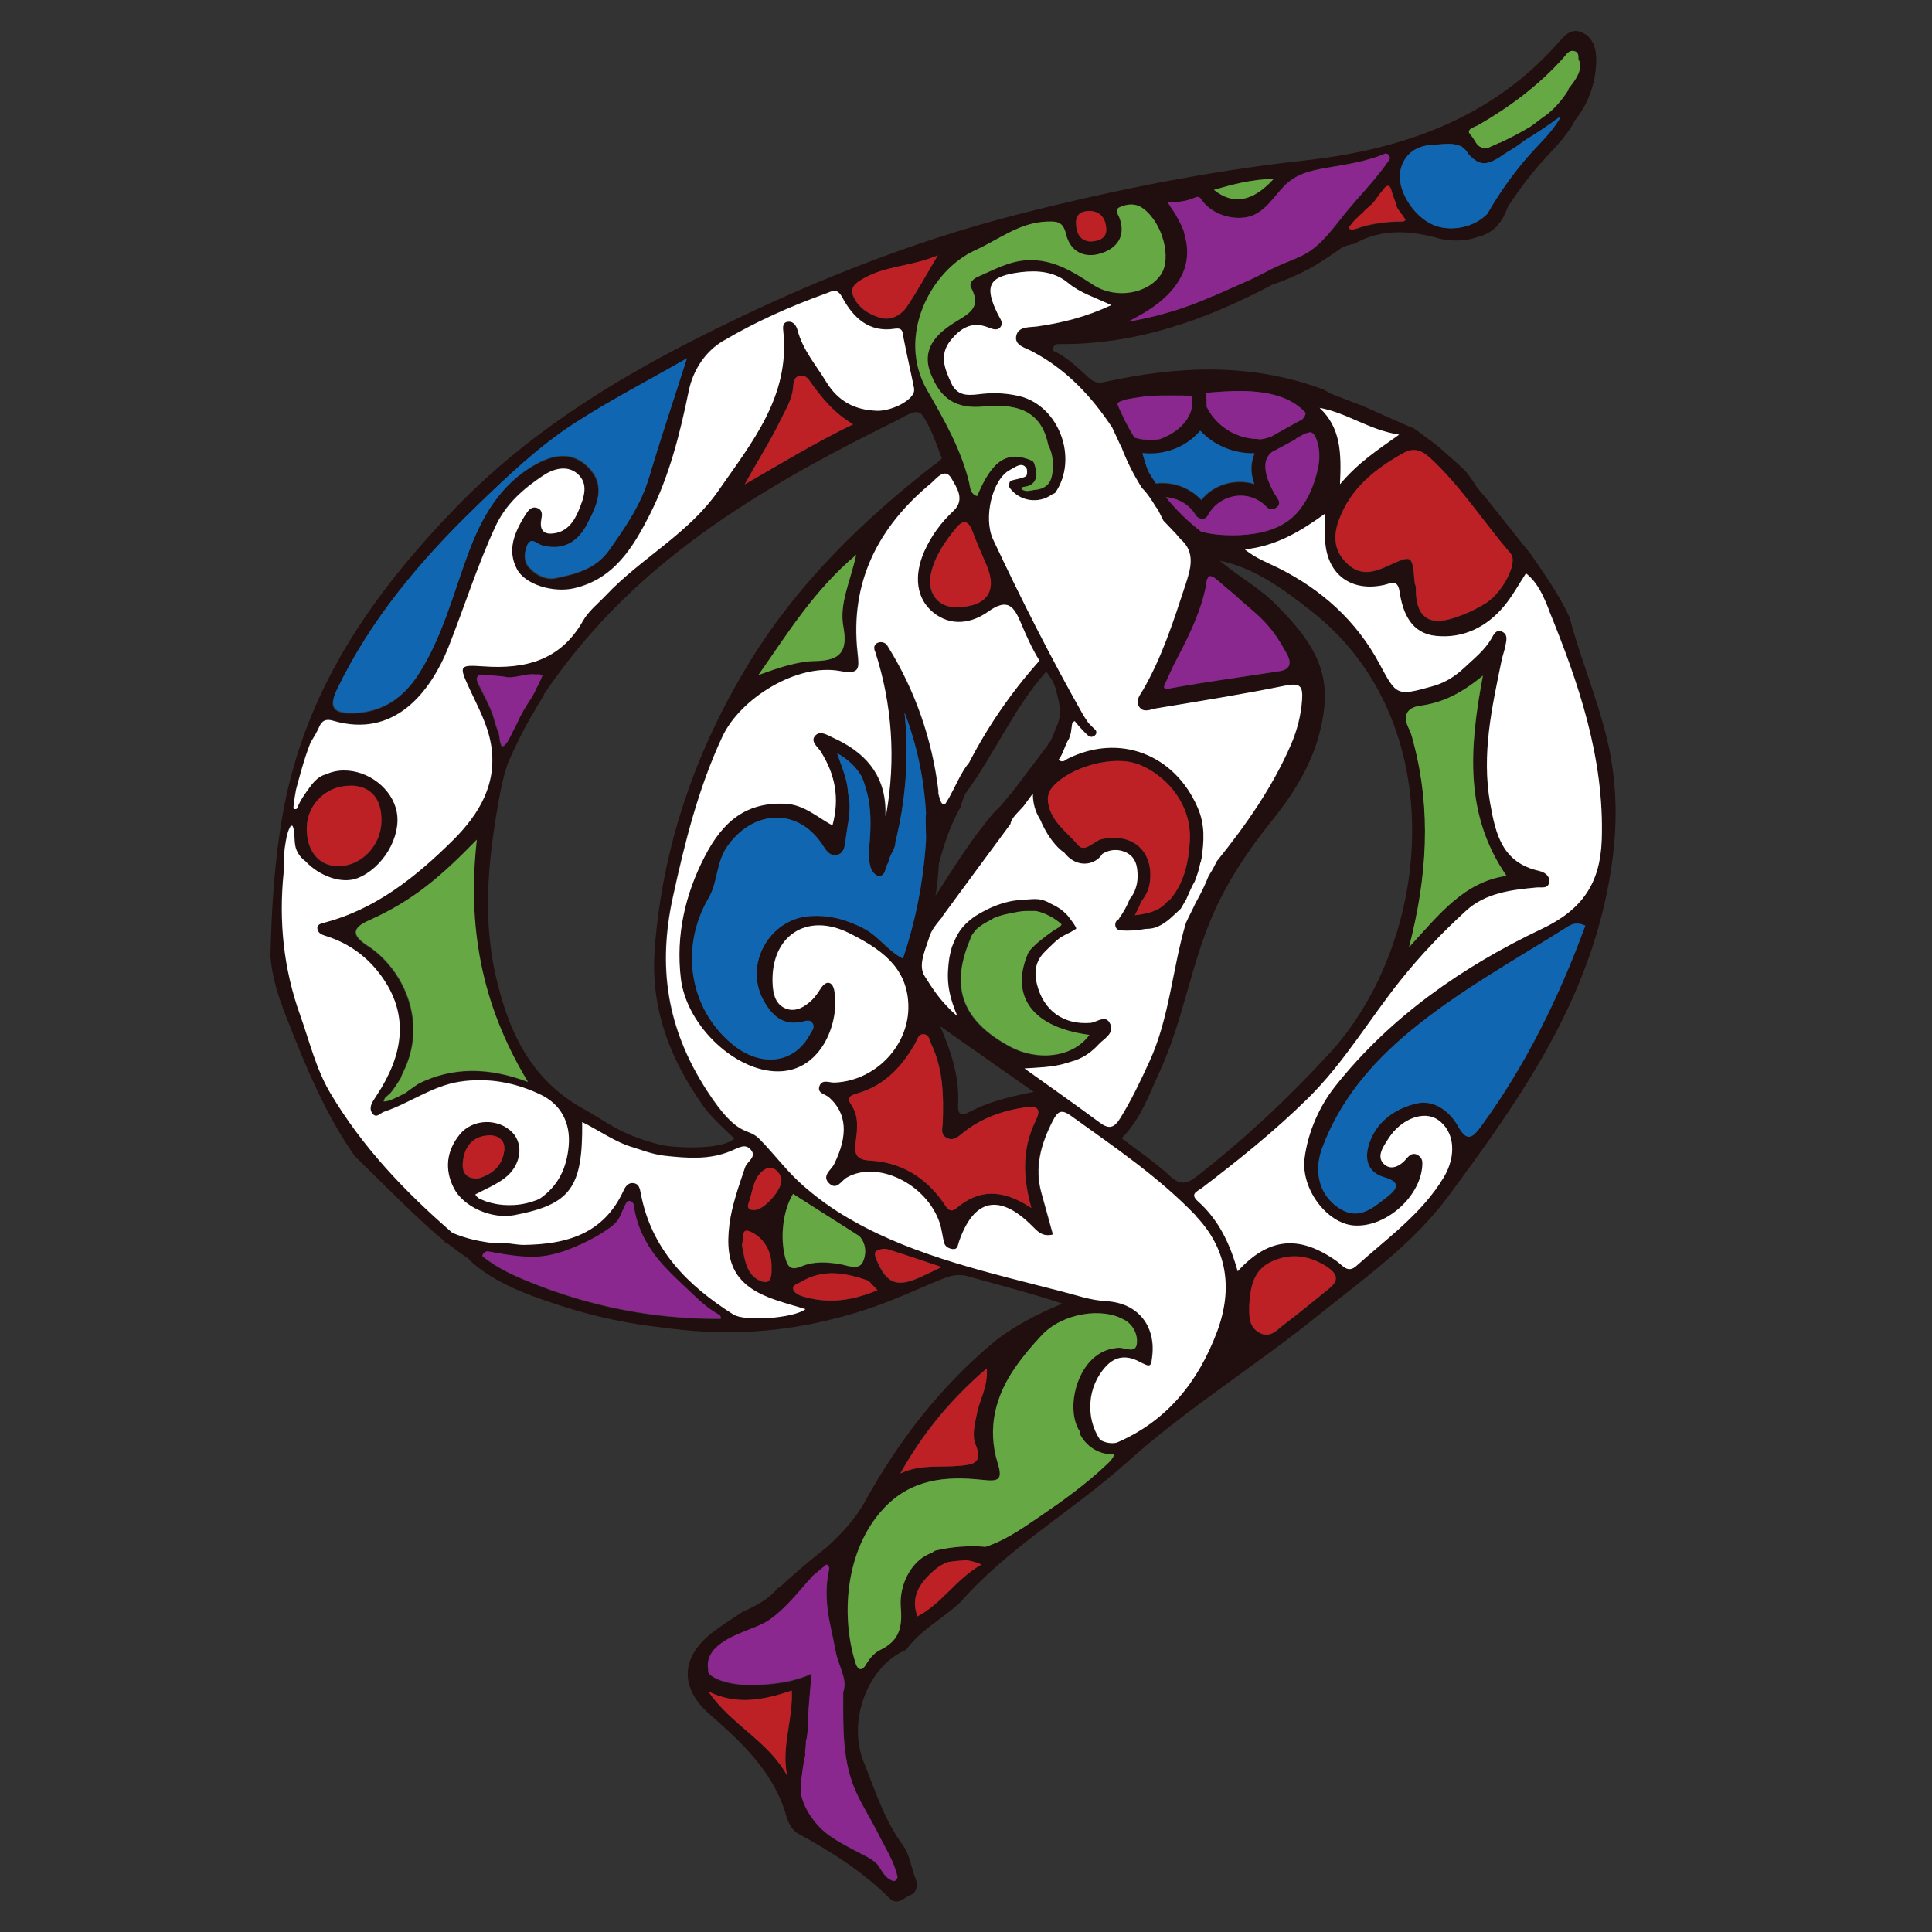 <?xml version="1.0" encoding="UTF-8"?>
<svg id="Layer_1" data-name="Layer 1" xmlns="http://www.w3.org/2000/svg" viewBox="0 0 126 126">
  <rect x="0" y="0" width="126" height="126" fill="#333333" stroke="none"/>
  <defs>
    <style>
      .cls-1 {
        fill: #8b288f;
      }

      .cls-1, .cls-2, .cls-3, .cls-4, .cls-5, .cls-6 {
        stroke-width: 0px;
      }

      .cls-2 {
        fill: #210e0e;
      }

      .cls-3 {
        fill: #1166b2;
      }

      .cls-4 {
        fill: #bd2025;
      }

      .cls-5 {
        fill: #fff;
      }

      .cls-6 {
        fill: #66a844;
      }
    </style>
  </defs>
  <path class="cls-2" d="m105.08,49.57c.53,3.12.28,6.15-.42,9.28-1.66,7.36-5.86,13.29-10.21,19.17-2.3,3.11-5.48,5.35-8.45,7.74-4.09,3.31-8.62,6.11-12.52,9.62-3.53,3.17-7.72,5.53-10.86,9.13-1.15,1.06-2.59,1.79-3.53,3.09-2.48,1.04-3.85,4.61-2.76,7.32.74,1.83,1.33,3.75,2.52,5.37.49.66.56,1.47.85,2.2.18.46.11.95-.38,1.13-.4.15-.78.69-1.31.17-1.76-1.73-3.81-3.05-5.97-4.21-.35-.19-.63-.68-.74-1.09-.81-2.88-2.86-4.8-5.01-6.68-2.03-1.78-1.9-3.81.3-5.44.59-.44,1.23-.84,1.84-1.25.86-.38,1.69-.81,2.3-1.56.03,0,.06-.01.09-.02,1.01-.93,2.05-1.82,3.13-2.66.95-.87,1.83-1.81,2.47-2.97,2.18-3.94,4.9-7.46,8.37-10.36,1.09-.91,2.84-1.87,4.5-2.53-2.33-.77-4.05-1.18-6.22-1.8-.89-.23-1.65.22-2.23.44-2.64,1.14-4.14,1.8-6.91,2.46-3.55.85-7.1.97-10.7.46-2.23-.24-4.45-.71-6.58-1.4-2.09-.67-4.35-1.46-6-2.97-.04-.04-.07-.08-.09-.12-.47-.31-.92-.64-1.37-.99-.02-.01-.05-.02-.07-.03-.09-.04-.15-.1-.18-.17-.36-.29-.71-.59-1.05-.9-1.63-1.49-3.18-3.07-4.76-4.61-1.93-2.77-3.2-5.85-4.42-8.97-.52-1.32-.98-2.66-1.07-4.1.07-3.05.25-6.05.78-9.11,1.41-8.1,5.75-14.36,11.28-20.08,4.55-4.71,9.95-8.12,15.73-11.05,6.77-3.43,13.79-6.28,21.12-8.14,6.07-1.54,12.23-2.78,18.5-3.47,6.26-.69,12.12-2.67,16.51-7.61.43-.49.88-1.08,1.62-.74.76.35.94,1.11.92,1.89-.04,1.45-.51,2.75-1.39,3.84-.54,1.08-1.48,1.94-2.27,2.84-.77.88-1.47,1.82-2.1,2.8-.17.4-.31.81-.63,1.14-.01.03-.03.06-.05.09-.34.36-.78.61-1.25.72-.78.29-1.76.33-2.61.1-1.88-.53-3.71-.63-5.48.36-.27.05-.53.13-.78.23-.7.49-1.39.98-2.14,1.39-.78.42-1.6.77-2.45,1.06-4.34,2.3-8.88,3.91-13.9,3.86-.2,0-.39.04-.36.44.84.37,1.56,1.06,2.28,1.72.29.26.53.43,1.03.32,4.81-1.06,9.61-1.28,14.33.49l.45.26c.71.27,1.42.55,2.13.82,1,.44,1.99.89,2.99,1.33.09.04.19.07.28.1.3.19.58.43.86.63l.03.03c.08.05.16.11.24.16.42.31.81.66,1.2,1.01.38.34.78.67,1.13,1.05,0,0,0,0,0,0,.26.33.5.68.72,1.04,0,0,.01,0,.02.02.18.21.37.42.55.64.57.71,1.13,1.43,1.7,2.14.39.49.78.98,1.18,1.47.92,1.34,1.86,2.66,2.55,4.14.82,3.14,2.18,6.12,2.73,9.33Zm-.62,5.22c.18-5.33-1.49-10.23-3.47-15.06-.34-.84-.71-1.73-1.48-2.34-.49.73-.89,1.49-1.42,2.13-1.14,1.38-2.66,2.13-4.45,1.95-1.61-.16-2.16-1.48-2.37-2.86-.13-.88-.57-.56-1.02-.46-2.1.46-3.65-.64-3.83-2.76-.05-.58,0-1.16,0-1.9-1.6,1.15-3.18,2.13-5.25,2.34.76.61,1.51.87,2.21,1.22,2.81,1.41,5.08,3.44,6.57,6.23,1.12,2.09,1.12,2.13,3.45,1.48.8-.22,1.46-.63,2.04-1.17.65-.61,1.36-1.16,1.82-1.95.14-.24.28-.59.65-.46.44.16.34.55.27.89-.06.34-.19.67-.26,1.01-.63,3.06-1.31,6.08-.75,9.28.37,2.1.81,3.9,3.2,4.44.35.08.69.31.66.7-.05.5-.5.35-.83.38-1.65.14-3.33.35-4.59,1.51-1.53,1.4-2.97,2.91-4.28,4.54-2.04,2.55-3.7,5.39-6.05,7.71-2.16,2.13-4.52,4.02-6.92,5.85-.29.22-.79.37-.24.86,1.36,1.21,2.1,2.79,2.59,4.56,2.02-2.21,4.02-2.38,6.47-.65.36.26.71.81,1.27.3,2.01-1.82,4.26-3.39,5.7-5.78.85-1.41.72-2.99-.38-3.75-.91-.63-2.39-.08-3.24,1.24-.31.49-.78,1.13-.31,1.62.47.48,1.09.18,1.51-.34.19-.24.43-.42.76-.2.3.2.28.47.25.79-.2,2.03-2.47,3.95-4.48,3.78-1.75-.15-3.43-2.39-3.19-4.37.21-1.75.99-3.43,2.01-4.72,3.6-4.53,8.32-7.8,13.48-10.26,2.68-1.27,3.8-3.03,3.89-5.78Zm-2.15-49.02c.45-.54.98-1.31.65-1.88,0-.02,0-.05,0-.07-.03-.12.05-.42-.28-.49-.36-.08-.51.24-.7.44-1.59,1.78-3.48,3.19-5.54,4.38-.25.14-.88.27-.51.65.16.17.29.45.46.67.18.13.36.22.61.2.22-.1.45-.2.67-.3.01,0,.02-.02.04-.02.04-.03.07-.04.11-.04,0,0,.01,0,.02,0,.69-.32,1.35-.67,2-1.06.19-.13.37-.27.55-.41.06-.05.12-.09.18-.14.69-.45,1.27-1.11,1.71-1.8.03-.04.04-.09.04-.13Zm1.08,54.6c-.39-.19-.75-.17-1.05.01-3.51,2.21-7.17,4.21-10.38,6.88-2.53,2.09-4.59,4.52-5.74,7.64-.6,1.63-.11,3.24,1.31,4.02,1.18.64,2.07-.19,2.93-.85.59-.45,1-.94-.16-1.28-1.18-.34-1.32-1.3-.98-2.27.5-1.43,1.75-2.24,3.08-2.55,1.09-.25,2.12.47,2.69,1.49.59,1.06.95.75,1.52-.02,2.93-4.01,5.07-8.41,6.78-13.06Zm-1.68-52.61s-.02-.1-.03-.12c-.68.51-1.39.99-2.12,1.43-.01,0-.02.01-.04.02-.34.25-.68.51-1.05.72-.52.29-1.2.93-1.84.82-.33-.06-.61-.3-.85-.56-.11-.19-.23-.33-.37-.43-.01-.02-.02-.03-.04-.04-.06-.07-.12-.09-.19-.09-.52-.23-1.16-.08-1.7-.07-1,.03-1.91.51-2.16,1.69-.26,1.2.82,2.99,2.17,3.55,1.07.44,2.49.17,3.31-.56.07-.05.13-.11.19-.17.75-1.3,1.61-2.54,2.59-3.67.7-.81,1.56-1.57,2.11-2.5,0,0,0-.01,0-.02Zm-4.79,31.57c1.1-.69,2.09-2.65,1.61-3.2-1.78-2.06-3.25-4.39-5.27-6.25-.51-.47-1.03-.71-1.74-.32-1.86,1.04-3.46,2.3-4.22,4.4-.41,1.14-.27,2.13.7,2.94.82.68,1.67.41,2.49.03,1.61-.73,1.6-.75,1.76,1.05.01.14.08.27.08.28-.04,1.93.77,2.6,2.43,2.07.75-.24,1.49-.58,2.15-.99Zm1.34,17.79c-2.73-3.95-2.45-8.26-1.54-13.06-1.47,1.22-2.7,1.78-4.11,1.97-.87.12-1.14.67-.71,1.51.16.3.23.65.32.99,1.11,4.31.88,8.6-.32,13.25,2-2.18,3.59-4.26,6.36-4.66Zm-6.67-42.7c.05-.01.07-.04.07-.07-.07-.12-.18-.28-.21-.31-.06-.08-.12-.16-.18-.24-.05-.08-.11-.16-.16-.24-.09-.42-.3-.8-.39-1.22-.07-.17-.17-.27-.35-.13-.08.06-.15.18-.22.26-.07.08-.14.16-.21.25-.09.14-.19.28-.3.42-.12.15-.25.27-.4.4-.12.1-.24.2-.34.33-.14.11-.27.23-.39.36-.02.02-.04.04-.06.06-.17.17-.34.36-.47.57.02.08.08.14.22.14.12-.03.24-.07.37-.1.04-.02.09-.03.13-.05.33-.1.66-.18,1-.24.58-.11,1.16-.15,1.74-.14.05,0,.09-.02.14-.03Zm-.98-4c.12-.18-.08-.47-.3-.39-1.17.49-2.48.68-3.73.9-1.08.18-2.08.41-2.85,1.23-.79.84-1.39,1.93-2.65,2.03-1.03.09-2.16-.35-2.75-1.23-.08-.13-.22-.16-.36-.09-.58.26-1.19.32-1.81.32.08.1.14.2.21.31.23.33.44.68.62,1.05.08.13.14.27.19.42,0,0,0,.02.01.03.01.03.02.06.03.09.05.15.08.3.11.44.22.9.11,1.77-.33,2.59-.73,1.34-2.09,2.18-3.42,2.85,1.89-.31,3.72-.86,5.47-1.64.03-.02.07-.03.1-.03.8-.35,1.59-.7,2.39-1.06.63-.28,1.21-.63,1.84-.91.56-.25,1.14-.45,1.69-.74,1.1-.58,1.88-1.71,2.65-2.66.96-1.18,2.04-2.26,2.9-3.52Zm-3.2,21.17c1.21-1.45,2.41-2.21,3.85-3.23-1.98-.31-3.39-1.43-5.17-1.74,1.37,1.29,1.42,2.92,1.33,4.98Zm-.71,37.12c6.78-7.42,7.99-21.65-1.13-28.82-1.85-1.45-3.68-2.83-6.03-3.33,1.19,1.02,2.6,1.77,3.67,2.86,1.76,1.79,3.42,3.68,3.17,6.55-.27,2.97-1.66,5.36-3.46,7.59-1.5,1.87-2.82,3.83-3.79,6.03-1.47,3.33-1.97,6.98-3.5,10.3-.7,1.51-1.23,3.1-2.48,4.34,1.09.84,2.17,1.56,3.11,2.43.65.61,1.08.61,1.76.08,3.13-2.43,6.01-5.13,8.68-8.04Zm-.01,15.33c.65-.52.55-.96-.11-1.39-1.17-.77-2.4-.95-3.66-.35-1.2.57-1.36,1.72-1.44,2.83,0,.71-.03,1.39.62,1.78.74.44,1.21-.19,1.69-.55.99-.74,1.93-1.54,2.9-2.31Zm-.65-54.03c.03-.33,0-.67-.07-1-.05-.24-.23-.89-.57-.81-.02,0-.05.02-.07.03-.06.02-.11.03-.17.03-.2.11-.39.21-.59.32-.04.04-.08.08-.13.11-.43.23-.86.46-1.28.69-.03.02-.07.03-.1.04-1.09.7-.23,2.35.31,3.15.29.45-.41.85-.74.5-1.16-1.22-3.09-.88-3.86.57-.17.32-.62.21-.78-.05-.4-.69-1.16-1.11-1.94-1.17.67.84,1.44,1.6,2.3,2.25.69.19,1.43.24,2.1.24,1.18,0,2.51-.2,3.5-.89,1.01-.7,1.6-1.91,1.92-3.07.08-.31.15-.63.18-.95Zm-1.06-2.7c.11-.11.16-.24.18-.39-1.15-1.28-3.1-1.46-4.75-1.41-.58.02-1.16.06-1.74.11.04.31.05.61.04.92,0,0,.01.02.02.03.63,1.24,1.9,2.03,3.29,2.06.06,0,.11.01.16.03.22-.03.44-.08.66-.16.02,0,.03-.01.05-.01.68-.39,1.37-.77,2.06-1.14.01-.02.03-.03.04-.05Zm-.05,18.3c.05-.84-.13-1.08-1.07-.89-2.8.57-5.63,1.02-8.45,1.49-.36.06-.81.31-1.1-.11-.27-.4.06-.76.25-1.09,1.25-2.15,2-4.51,2.77-6.86.32-.97.71-2.1-.33-2.99-.1-.11-.19-.23-.29-.34l.02.02c-.28-.29-.56-.59-.84-.88-.12-.24-.24-.49-.37-.74-.04-.05-.08-.1-.12-.15-.27-.45-.56-.9-.93-1.26,0,0,0,0,.01,0-.53-.83-.97-1.71-1.32-2.63-.02-.03-.04-.07-.05-.1-.01-.02-.03-.04-.04-.07-.17-.37-.34-.74-.52-1.12-1.33-2.01-2.95-3.78-5.27-4.99-.39-.2-1.1-.36-.99-.96.12-.67.89-.58,1.36-.64,1.62-.23,3.17-.61,4.84-1.39-1.09-.52-2.04-.81-2.8-1.44-.91-.76-2.01-.84-3.1-.71-2.1.26-2.41.89-1.49,2.75.13.27.38.55.18.81-.2.29-.54.14-.82.04-1.07-.42-1.8.06-2.45.86-.77.95-.37,1.86.05,2.78.44.97,1.31.76,2.06.69.81-.08,1.59-.03,2.36.15,2.61.61,3.9,4.09,2.35,6.32-.07.03-.14.07-.21.1-.86.63-2.09.46-2.75-.43-.05-.07-.06-.16-.03-.24-.01-.1.04-.22.17-.25.28-.08.6-.12.86-.24.16-.07.14-.29.12-.49-.28-.55-.75-.13-1.09.04-1.18.6-1.77,3.15-1.11,4.55,1.83,3.89,3.77,7.73,5.89,11.47.07.13.22.31.31.47.05.05.09.1.14.15.04.04.07.07.11.11.06.06.13.12.19.18.28.26-.17.65-.45.4-.07-.06-.13-.12-.19-.18-.04-.04-.07-.07-.11-.11-.2-.21-.39-.43-.57-.65-.09.02-.16.08-.17.18l-.08.58c-.03.13-.08.26-.12.38-.29.43-.37.99-.69,1.39.31.2.44,0,.6-.08,3.38-1.68,6.96-.28,8.47,3.17.51,1.15.42,2.25.26,3.36-.02.07-.03.14-.04.2-.02.03-.04.07-.05.12-.07.4-.21.77-.35,1.15-.05.1-.11.19-.16.29-.15.29-.28.59-.4.89l-.35.6c-.46.42-.9.89-1.44,1.14-.27.14-.56.18-.85.18-.54.1-1.09.14-1.65.1-.42-.03-.44-.6-.11-.73.01-.03.02-.06.04-.08.27-.38.49-.78.67-1.22.03-.07.07-.12.12-.16.34-.52.48-1.12.36-1.89-.1-.62-.47-.98-1.03-1.12-.46-.12-.87-.01-1.23.21-.27.46-.83.7-1.37.62-.46-.07-.83-.34-1.11-.7-.15-.1-.3-.22-.42-.35-.49-.49-.87-1.11-1.14-1.78-.34-.55-.5-1.08-.49-1.69,0-.01,0-.03,0-.04-.2.27-.41.55-.61.83-.28.31-.81.75-.85,1.16-1.48,2.01-2.96,4.03-4.45,6.04.01,0,.03-.01.04-.02-.35.43-.79.9-.91,1.44-.31.93-.7,1.79-.27,2.47.53.83,1.05,1.67,2.13,2.61-.66-1.56-.72-2.48-.53-3.82.02-.15.12-.53.16-.68.35-.92.6-1.36,1.46-1.99.03-.02.05-.03.08-.05.92-.57,1.92-1,3.01-1.05.68-.03,1.1-.15,1.72.14.02.03.47.24.5.26.33.22.33.17.78.61.09.12.19.25.28.37.05.08.21.27.28.44,0,.02,0,.05,0,.07-.19.09-.29.2-.5.28-.11.04-.26.13-.36.19-.36.18-.8.66-1.13.97-.52.51-.8,1.16-.57,2.14.42,1.74,1.72,2.67,3.48,2.55.44-.03,1.02-.59,1.31.08.27.62-.42.95-.76,1.32-.45.49-.95.84-1.52,1.04-.18.07-.56.18-.75.23-.79.22-1.67.25-2.57.3,1.75,1.26,3.33,2.36,4.88,3.51.61.45.95.41,1.37-.27.73-1.19,1.32-2.43,1.9-3.69,1.32-2.88,1.49-6.05,2.38-9.04.19-.43.41-.84.61-1.26.21-.39.42-.77.6-1.17.1-.22.19-.44.28-.66.01-.01.02-.02.03-.04.19-.29.35-.59.5-.9,1.88-2.33,3.59-4.78,4.81-7.55.42-.95.68-1.95.75-3.01Zm-1.48-1.83c.83-.13.71-.68.53-1.03-1.2-2.3-2.11-2.69-3.48-3.98-.84-.68-.89-.78-1.25-1.05-.22-.17-.36-.13-.36-.13-.11.08-.2.24-.2.44-.34,2.06-1.59,4.29-2.13,5.34-.27.55-.41.92-.54,1.16-.24.44.02.42.24.38,2.46-.45,4.68-.74,7.19-1.13Zm-1.63-14.2c-1.32.03-2.62-.49-3.53-1.46-.93,1.09-2.36,1.63-3.78,1.46.11.39.23.78.37,1.16.16.28.33.55.51.82,1.09-.14,2.21.26,2.96,1.07.84-1.04,2.23-1.4,3.46-1.04-.13-.38-.21-.78-.18-1.19.02-.28.09-.55.2-.8Zm1.25-17.91c-1.45.03-2.62.35-3.9.72q1.87,1.52,3.9-.72Zm-3.71,75.2c1.05-2.81.69-5.41-1.4-7.58-2.42-2.52-5.31-4.47-8.13-6.5-.64-.46-.88-.32-1.2.32-.77,1.51-1.21,3.04-.73,4.73.25.89.49,1.78.74,2.68-.69.18-1.01-.22-1.36-.56-2.14-2.14-3.8-1.78-4.77,1.04-.08.23-.07.51-.42.47-.26-.03-.49-.14-.55-.42-.11-.43-.14-.88-.29-1.3-.87-2.55-4.07-4.09-6.06-2.94-.35.2-.64.83-1.12.4-.56-.5.1-.89.3-1.28.93-1.88.84-3.32-.33-4.35-.24-.21-.77-.26-.64-.7.16-.53.66-.25,1.02-.27,2.66-.12,4.88-2.45,4.79-5.08-.08-2.52-1.92-3.67-3.83-4.65-2.8-1.43-5.17.18-5.02,3.29.03.71.21,1.35.85,1.61.64.27,1.25-.1,1.73-.57.21-.2.38-.46.54-.71.39-.61.8-.47.9.1.37,1.96-.73,5.04-3.37,5.27-2.86.24-6.27-2.86-6.64-6.07-.33-2.81.3-5.47,1.55-7.91,1.2-2.34,2.74-3.59,5.29-3.46,1.19.06,2.03.85,3.05,1.41.48-1.8.15-3.34-.75-4.8-.2-.32-.7-.65-.4-1.02.33-.42.84-.05,1.21.11,1.99.9,3.33,2.3,3.4,4.63,0,.16,0,.31,0,.47.02-.05.03-.1.05-.14.62-3.51.38-7.16-.72-10.57-.03-.05-.04-.1-.05-.15-.13-.49.59-.67.84-.26.01.02.02.03.03.05,1.79,2.85,2.91,6.08,3.3,9.41v.19c.04.18.09.36.16.52.08.18.19.19.3.14.37-.55.66-1.23,1-1.86,0,0,0,0,.01,0,.14-.29.32-.56.53-.81,1.22-2.36,2.74-4.55,4.5-6.55,0,0,0,0,0,0,.01-.02.03-.03.04-.04.02-.02.04-.04.06-.05-.49-.79-.87-1.64-1.23-2.5-.44-1.03-.84-1.63-2.11-.72-1.04.74-2.42,1.03-3.61.05-1.08-.89-1.27-2.38-.57-3.97.45-1.01,1.09-1.88,1.9-2.64.79-.74.2-1.54-.13-2.12-.43-.75-.99.04-1.31.3-3.47,2.86-5.31,6.47-4.81,11.05.12,1.06.17,1.45-1.16,1.21-2.77-.51-6.48,1.76-7.66,4.29-1.56,3.34-2.44,6.88-3.22,10.44-.98,4.48-.45,8.52,2.22,12.64,2.07,3.19,2.6,2.32,3.42,3.15,1.01,1.02,1.82,2.15,2.94,3.12,1.26,1.09,2.32,1.74,3.24,2.26,4.07,2.29,8.99,3.38,13.52,4.56.98.25,1.89.58,2.94.64,2.04.12,3.18,1.58,2.99,3.48-.08.85-.1.85-.88.45-.77-.4-1.5-.37-2.13.3-1.23,1.31-1.38,3.36-.4,4.81.32.19.7.26,1.07.19,3.26-1.4,5.32-3.93,6.55-7.23Zm-1.61-60.44c-.02-.2-.03-.4-.02-.6-.89-.03-1.78-.03-2.68,0-.58.06-1.16.15-1.74.26-.02.02-.05.04-.08.05-.08.03-.21.06-.28.12-.11.11-.11,0-.04.2.08.23.2.45.3.67.04.09.08.18.12.27.21.39.41.78.65,1.15.56.18,1.12.2,1.66.1,1.05-.38,1.97-1.13,2.11-2.22Zm-.16,28.39c.11-2.11-1.24-4.11-3.35-4.97-1.55-.63-4.43.14-5.58,1.46-.29.33-.37.67-.3,1.09.21,1.22,1.24,1.88,1.95,2.72.45.53,1.03-.28,1.58-.4,2.08-.42,3.42.91,3.08,2.96-.08.47-.33.83-.58,1.18,0,0,0,.01,0,.02-.11.28-.24.55-.38.81.77-.09,1.58-.26,2.09-.86.05-.06.11-.1.17-.12.91-1.03,1.26-2.39,1.33-3.9Zm-1.88-36.92c.71-1.07.09-3.33-1.12-4.26-.51-.39-1.01-.36-1.53-.14-.43.18-.16.46-.06.72.44,1.2-.16,1.98-1.2,2.31-1.08.35-2.01-.1-2.29-1.27-.19-.8-.58-.83-1.27-.8-1.78.07-3.11,1.17-4.63,1.86-2.97,1.34-5.16,5.66-3.16,9.12,1.08,1.88,2.19,3.81,2.73,5.97.08.34.05.8.54.95.97-2.34,1.95-3.02,3.61-2.29.04.05.08.1.11.16.05.2.12.4.13.59.03.19,0,.38-.1.55-.16.27-.44.36-.72.39-.05.02-.1.04-.15.05,0,.06.03.12.09.15.15.07.31.09.47.05.01,0,.02,0,.03-.01.02,0,.03,0,.05,0,.04,0,.08-.01.11-.02.03,0,.05-.01.08-.02.33-.02.65-.1.89-.35.29-.3.32-.77.33-1.17.02-.51-.08-.99-.29-1.39-.4-2-1.7-2.78-4.21-2.53-1.87.19-2.82-.55-3.44-2.09-.66-1.64.35-2.62,1.44-3.33.96-.62,1.9-.96,1.17-2.34-.15-.29.12-.57.42-.69,1.04-.45,2.02-1.02,3.21-1.09,1.72-.1,3.02.75,4.36,1.62,1.46.95,3.56.57,4.4-.7Zm-1.57,69.69c.04-.5-.18-1.12-.79-1.49-1.45-.87-4.07-.46-5.42.98-.61.65-1.18,1.34-1.7,2.06-1.34,1.91-1.87,4.01-1.17,6.29.36,1.15,0,1.19-1.02,1.08-2.36-.25-4.61-.08-6.41,1.86-2.56,2.74-2.8,7.11-1.83,10.13.1.3.36.62.68.04.21-.37.55-.76.93-.94,1.21-.59,1.44-1.46,1.33-2.76-.14-1.58.77-3.18,2.06-3.58.06-.07.14-.13.25-.15,1.06-.24,2.14-.32,3.22-.23,1.22-.4,2.28-1.12,3.39-1.88,1.6-1.09,3.17-2.19,4.56-3.54.22-.21.39-.4.44-.62-.87.05-1.73-.39-2.2-1.24-.05-.08-.06-.16-.04-.23-.85-1.28-.37-3.84,1.02-4.91.45-.35.92-.52,1.49-.56.42-.03,1.16.43,1.21-.32Zm-3.03-71.84c.61-.02,1.07-.25,1.02-.86-.05-.62-.36-1.12-1.11-1.13-.53,0-.88.24-.86.78.02.63.23,1.17.95,1.21Zm-2,30.95c.05-.24.06-.44,0-.59-.03-.24-.08-.5-.15-.76-.1-.42-.22-.88-.5-1.22-.05-.09-.11-.18-.18-.26-.02-.02-.04-.05-.05-.07-2.12,2.39-3.38,5.39-5.27,7.96-.13.28-.23.56-.31.86-.65,1.14-1.08,2.42-1.42,3.7-.04.72-.11,1.45-.22,2.11,1.21-1.88,2.44-3.87,3.91-5.55.39-.32.67-.73.99-1.12,0,0,0,.01.01.02,0,0,.01-.02.02-.02.8-1.06,1.61-2.12,2.41-3.19,0-.03.02-.05.03-.08,0,0,.02,0,.02,0,.04-.05.08-.11.12-.17.13-.29.25-.58.36-.88.12-.23.19-.48.23-.73Zm-.44,14.01c.19-.13.45-.23.54-.4-.43-.41-1.1-.76-1.68-.88-.5,0-.76-.02-1.2.06-.56.11-1.03.18-1.58.42-.01.03-.47.25-.64.37-.44.29-.48.34-.78.77-.07.23-.25.59-.41,1.12-.73,2.39-.17,4.47,2.98,6.13,1.67.89,3.99.76,5.12-.79-4.15-.55-5.11-2.91-3.95-5.43.42-.52,1.07-.99,1.59-1.36Zm-1.12,12.34c.42-.85-.05-.93-.72-.83-1.49.23-2.88.71-4.06,1.69-.31.25-.64.53-1.07.27-.37-.23-.23-.62-.21-.95.06-1.74.03-3.48-.73-5.1-.12-.25-.14-.64-.49-.68-.38-.05-.44.33-.57.58-.88,1.56-2.05,2.79-3.83,3.29-.4.11-.66.26-.36.71.53.77.41,1.63.3,2.45-.11.79.02,1.16.94,1.21,2,.11,3.58,1.06,4.74,2.69.23.32.43.81.9.41,1.43-1.21,2.94-1.29,4.88-.01-.64-2.32-.52-4.06.3-5.73Zm-4.37-.51c1.22-.65,2.56-1,4.24-1.33-2.11-1.48-3.94-2.77-6.1-4.28.8,1.86,1.26,3.45,1.16,5.14-.03.49.12.78.7.47Zm.52,19.63c.17-.89.72-1.7.64-2.93-2.39,2.05-4.2,4.27-5.64,6.86,1.25-.61,2.56-.38,3.82-.5.87-.08,1.61-.13,1.09-1.39-.26-.62-.04-1.35.09-2.04Zm-1.34-52.56c2-.03,2.7-1.05,1.94-2.8-.32-.72-.62-1.45-.91-2.19-.26-.67-.6-.73-1.05-.18-.73.89-1.38,1.82-1.64,2.96-.29,1.26.46,2.23,1.66,2.21Zm1.64,62.43c-.36-.15-.69-.24-.99-.28-.4.02-.79.05-1.19.12-.43.15-.79.41-1.12.73-.71.68-1.35,1.56-.87,2.81,1.59-.83,2.45-2.38,4.17-3.38Zm-3.07-71.71c.18-.14.52-.39.48-.48-.38-.96-.69-2-1.29-2.81-.33-.44-1.1.11-1.59.36-8.29,4.09-16.21,8.64-21.91,16.27-.39.52-.77,1.05-1.13,1.58,0,.05-.02.09-.05.14-.14.22-.27.43-.4.65-.11.2-.23.4-.34.6-.01.02-.03.04-.05.06-.56.99-1.07,2.01-1.52,3.06-.21.61-.38,1.24-.5,1.89-.72,3.88-1.21,7.82-.34,11.81.82,3.7,2.26,6.91,5.73,8.84,1.33.74,2.06,1.35,3.49,1.88.76.28,1.54.49,1.88.54,1.11.16,3.77.24,4.51-.47,0,0-1.48-1.34-1.99-2.05-2.27-3.21-3.5-6.49-3.21-10.33.52-6.77,2.7-13.04,6.27-18.83,3.12-5.05,7.3-9.1,11.94-12.72Zm-.79,52.91c.31-.15.61-.29,1.25-.59-1.4-.47-2.45-.83-3.52-1.16-.21-.06-.5-.01-.7.09-.18.09-.12.33-.05.52.67,1.66,1.37,1.93,3.01,1.15Zm.23-28.1c.06-.7-.05-1.43.02-2.13-.13-2.24-.6-4.45-1.4-6.55.22,2.1.17,4.22-.16,6.3,0,.03,0,.05-.01.08,0,0,0,.01,0,.02-.1.6-.22,1.21-.36,1.8-.04.08-.06.16-.06.27,0,.02,0,.03-.01.05,0,.02,0,.03,0,.04-.03.32-.26.62-.37.92-.04.11-.07.23-.1.35-.02.02-.03.04-.05.06-.06.17-.11.34-.17.5-.07.2-.24.29-.4.29-.65-.21-.65-1.15-.62-1.87,0-.05.02-.1.02-.15.09-1,.11-2-.05-2.98-.11-.51-.25-1-.44-1.48-.02-.03-.03-.05-.05-.08-.13-.21-.28-.41-.45-.6-.18-.2-.38-.37-.6-.53-.09-.07-.19-.13-.28-.19-.07-.04-.13-.08-.2-.11-.01,0-.02,0-.03,0,.03.1.06.19.1.28.05.13.09.26.14.39.1.28.2.55.28.84.1.36.17.72.19,1.09.26,1.05-.06,2.06-.17,3.08-.04.38-.11.86-.59.93-.45.07-.68-.31-.9-.65-1.57-2.42-4.44-2.34-6.17.02-.78,1.07-.66,2.4-1.26,3.42-1.88,3.21-1.3,7.17,1.5,9.52,1.88,1.58,4.06,1.31,5.08-.57.14-.25.4-.5.17-.8-.17-.23-.45-.11-.69-.06-1.26.27-1.98-.47-2.5-1.43-1.26-2.34.41-5.27,3.02-5.46,1.29-.09,2.41.22,3.54.81.97.51,1.56,1.48,2.55,1.96v-.03s.02-.05.03-.07c.79-2.37,1.27-4.81,1.45-7.29Zm-1.24-35.12c.68-1,1.25-2.06,2.02-3.35-1.7.72-3.34.67-4.78,1.47-.56.31-.99.6-.72,1.21.33.75,1.05,1.2,1.8,1.4.64.17,1.31-.17,1.68-.72Zm-1.95,6.78c1.04.03,2.55-.79,2.43-1.41-.23-1.12-.48-2.23-.7-3.35-.07-.34-.02-.71-.57-.62-1.69.26-2.71-.74-3.42-2.03-.35-.64-.63-.42-1.04-.28-2.34.84-4.61,1.86-6.74,3.11-1.16.68-1.96,1.9-2.24,3.26-.57,2.78-1.26,5.54-2.54,8.06-1.07,2.11-2.32,4.21-4.95,4.81-1.34.31-3.18-.23-3.72-1.26-.66-1.25-.14-2.41.53-3.5.18-.3.4-.63.82-.47.34.13.3.46.24.76-.1.54.07.93.66.9.98-.05,1.48-.74,1.8-1.56.32-.79.65-1.69-.11-2.35-.68-.58-1.57-.31-2.23.13-1.28.85-2.43,1.84-3.11,3.32-1.18,2.55-2.02,5.23-3.05,7.84-1.18,2.99-3.54,5.99-7.52,4.83-.47-.14-.74-.03-.93.42-.15.35-.35.67-.55.99-.22.58-.42,1.17-.59,1.77-.12.43-.24.87-.36,1.31-.08.39-.14.78-.17,1.17,0,.04.02.07.04.1.04,0,.08,0,.13,0,.02-.01.04-.03.06-.04.2-.53.56-1.02.87-1.44.26-.36.59-.68.99-.78.36-.16.76-.25,1.18-.26,1.62-.03,3.18,1.2,3.47,2.72.3,1.62-.9,3.65-2.55,4.3-1.02.4-2.5-.12-3.42-1.11-.25-.18-.45-.42-.57-.72-.2-.48-.05-1.1-.26-1.58-.03,0-.07,0-.11,0-.02.03-.04.06-.06.1-.2.38-.26.85-.32,1.25-.02.1-.03.21-.04.31-.02.36-.02.73-.04,1.09,0,0,0,0,0,.01,0,.02,0,.05,0,.07,0,.03,0,.07,0,.1h0s0,.04,0,.06c0,.03,0,.06-.01.08-.32,3.15,0,6.25,1.08,9.28.61,1.71,1.03,3.5,1.96,5.07,2.09,3.53,4.88,6.46,7.96,9.12.91.4,1.86.59,2.83.69.62-.1,1.25.1,1.84.1,2.81-.04,5.2-.74,6.49-3.53.12-.26.29-.55.66-.5.36.05.42.36.47.66.68,3.65,3.05,6.02,6.04,7.91.75.47,3.93.25,4.7-.35-.64-.19-1.25-.36-1.84-.56-2.62-.86-3.47-2.23-3.12-4.96.16-1.29.61-2.5,1.02-3.72.13-.39.8-.68.38-1.15-.36-.41-.73-.16-1.26.06-1.45.62-2.91.48-4.34.33-.88-.09-1.73-.45-2.11-.56-1.11-.32-2.21-1.1-3.29-1.64.05,4.3-.76,5.37-4.42,6.07-1.46.28-3.33-.52-3.96-1.78-.61-1.22-.47-2.42.39-3.48.85-1.04,2.53-1.08,3.44-.13.76.79.56,2.18-.52,2.99-.55.41-1.19.68-1.9,1.05.05.12.16.21.29.29.18.07.35.14.53.21.13.04.26.06.35.08.43.1.89.13,1.33.11.58-.03,1.15-.17,1.68-.4,1.21-.82,1.79-1.98,1.91-3.47.13-1.51-.53-2.7-1.81-3.32-1.65-.8-3.47-1.15-5.32-.85-1.78.28-3.24,1.4-4.92,1.96-.26.08-.48.45-.75.11-.2-.25-.12-.56.05-.83.18-.29.37-.58.55-.87,1.51-2.53,1.72-5.04-.18-7.48-.87-1.12-2-1.91-3.35-2.36-.29-.1-.6-.16-.66-.5-.04-.22.13-.32.35-.38,3.44-.87,6.1-3.02,8.52-5.43,1.67-1.67,2.89-3.65,2.45-6.23-.22-1.3-.85-2.43-1.39-3.6-.72-1.54-.72-1.59.92-1.48,2.71.19,5.01-.39,6.47-2.97.36-.63.98-1.11,1.49-1.66,2.3-2.44,5.4-4.01,7.35-6.84,2.17-3.14,4.66-6.13,4.23-10.32-.03-.29-.09-.66.33-.69.34-.02.52.27.6.57.35,1.28,1.2,2.26,1.87,3.36.77,1.26,1.85,1.83,3.29,1.88Zm1.02,95.87c.2.08.36-.15.32-.32-.21-.96-.78-1.81-1.21-2.68-.46-.92-1.02-1.79-1.45-2.73-.95-2.07-.86-4.31-.86-6.53,0-.02,0-.03,0-.04.14-.36.09-.76-.02-1.13-.15-.49-.36-.95-.46-1.46-.11-.59-.24-1.17-.36-1.75-.25-1.23-.36-2.42-.08-3.65.03-.14-.06-.27-.17-.32-.31.25-.62.51-.92.76-.04.04-.07.08-.11.13-.02.04-.06.08-.1.12,0,0-.02.02-.03.02-.48.55-.95,1.12-1.47,1.64-.42.41-.88.84-1.4,1.12-.28.15-.59.27-.88.39-1.14.46-3.1,1.14-2.8,2.72-.02.08,0,.18.07.24.28.24.62.39.98.49.13.04.27.08.4.1.73.15,1.5.14,2.25.09.77-.06,1.54-.17,2.28-.41.23-.08.51-.17.75-.3-.08,1.2-.24,2.39-.23,3.59-.03.19-.05.39-.07.59-.02.07-.04.14-.06.21,0,.25-.03.51-.06.78,0,.04,0,.08.02.12-.02.1-.04.19-.06.29,0,.02-.01.04-.02.06-.12.76-.26,1.55-.19,2.28.15.66.49,1.26.96,1.83.72.88,1.71,1.33,2.68,1.86.49.27,1.11.49,1.43.97.27.4.41.74.89.93Zm-.98-38.52l-.58-.61c-1.58-.55-2.99-.8-4.48.1-.2.12-.55.19-.43.5.08.18.35.34.56.4,1.63.5,3.18.34,4.92-.39Zm-.96-1.83c.23-.46.26-1.16-.2-1.67l-4.35-2.77c-.68,1.11-.85,2.85-.51,4.15.19.72.44.83,1.1.56.79-.32,1.63-.27,2.47-.13.5.08,1.2.43,1.49-.13Zm-3.08-39.2c1.66-.03,2.12-.65,1.82-2.26-.28-1.48.45-2.92.84-4.67-2.81,2.36-4.49,5.16-6.38,7.84,1.25-.44,2.47-.88,3.72-.91Zm2.45-15.44c-1.23-.73-1.96-1.64-2.66-2.59-.2-.27-.38-.64-.79-.58-.45.07-.43.49-.47.82-.07.71-.44,1.31-.74,1.93-.71,1.47-1.6,2.84-2.41,4.34,2.3-1.32,4.53-2.69,7.07-3.92Zm-4.3,88.14c-.4-1.89.39-3.65.3-5.56-1.87.65-3.63.96-5.43.06,1.45,2.16,3.9,3.22,5.14,5.5Zm-2.12-36.89c.61,0,1.82-1.35,1.75-1.98-.06-.54-.61-.89-.92-.75-.93.42-.92,1.48-1.23,2.31-.11.3.1.44.4.42Zm.54,4.67c.65.19.56-.74.56-1.09-.02-.98-.56-1.84-1.46-2.19-.53-.21-.35.53-.47.9.19.94.28,2.07,1.37,2.39Zm-2.75,2.42c.01-.1-.03-.21-.12-.26-.76-.41-1.34-.99-1.96-1.58-.54-.51-1.08-1.01-1.58-1.55-1.06-1.14-1.8-2.46-2.01-4.02-.03-.24-.35-.38-.49-.13-.17.3-.27.62-.43.92-.19.38-.49.6-.83.83-.71.48-1.48.87-2.26,1.19-.81.33-1.63.56-2.51.57-1,.02-1.99-.17-2.96-.35-.1-.02-.18.02-.24.07-.08.04-.14.13-.15.23.99.82,2.2,1.34,3.39,1.81,1.34.53,2.71.97,4.11,1.32,2.63.66,5.34.97,8.05.96Zm-4.67-54.88c.74-2.49,1.57-4.96,2.46-7.74-2.65,1.52-5.09,2.78-7.39,4.27-2.37,1.54-4.41,3.5-6.44,5.47-3.6,3.49-6.8,7.28-8.99,11.83-.57,1.18-.28,1.6,1.07,1.57,1.9-.05,3.26-.99,4.26-2.57,1.53-2.4,2.22-5.15,3.19-7.78.89-2.41,2.1-4.58,4.44-5.88,1.17-.65,2.39-.85,3.42.2,1.19,1.21.54,2.5-.08,3.7-.6,1.17-1.55,1.77-2.95,1.4-.32-.08-.75-.61-.98.03-.16.45-.23.99.15,1.41.46.5,1.1.82,1.73.69,1.3-.27,2.6-.59,3.46-1.79,1.07-1.5,2.1-2.99,2.63-4.79Zm-6.99,13c.07-.15,0-.13-.14-.12-.13,0-.26.02-.39,0-.64-.05-1.36.33-1.97.15-.51-.04-1.02-.11-1.5-.13-.21,0-.31.24-.23.4,0,.04,0,.08.03.11.02.05.05.1.07.14,0,.02.01.03.02.05h0c.3.61.64,1.22.87,1.85.11.3.18.63.29.94,0,.01.01.03.02.05.03.08.06.17.1.25.03.19.07.38.09.57.02.08.05.16.08.24.02.02.04.04.05.07.02,0,.05,0,.08-.02.02-.02.04-.03.06-.03.07-.07.14-.15.16-.17.06-.08.11-.17.16-.26.16-.33.33-.66.5-.99.26-.6.6-1.16.96-1.7.08-.14.15-.28.23-.41,0-.04.02-.09.05-.14.16-.26.28-.54.4-.82Zm-2.46,30.93c.09-.71-.45-1.03-1-1-1.03.04-1.59.71-1.7,1.71-.06.58.09,1.1.95,1.11.87-.24,1.61-.76,1.75-1.82Zm-5.56-4.4c2.15-1.05,4.47-1.08,7.07-.1-3.1-5.13-3.94-10.27-3.33-15.79-1.06,1.09-2.08,2.08-3.21,2.97-1.18.92-2.45,1.68-3.82,2.29-1.13.5-1.12.98-.08,1.66,2.3,1.49,3.95,4.94,2.32,8.23-.07.13-.13.27-.17.41-.23.34-.43.69-.7,1-.02,0-.04.02-.06.04-.09.08-.18.17-.27.25-.03.06-.05.12-.07.18,0,.01,0,.03-.01.04.33,0,.7-.2.98-.33.16-.07.32-.15.47-.24.12-.09.24-.18.36-.27.17-.12.33-.23.5-.34Zm-2.45-17.05c.04-1.49-.68-2.34-2.02-2.36-1.56-.02-2.84,1.2-2.85,2.74-.02,1.47.74,2.44,1.94,2.5,1.52.08,2.88-1.26,2.93-2.89Z"/>
  <path class="cls-5" d="m100.99,39.73c1.97,4.83,3.65,9.73,3.47,15.06-.1,2.75-1.21,4.51-3.89,5.78-5.16,2.45-9.88,5.72-13.48,10.26-1.02,1.28-1.79,2.97-2.01,4.72-.24,1.99,1.45,4.22,3.19,4.37,2.01.17,4.27-1.75,4.48-3.78.03-.32.05-.59-.25-.79-.33-.22-.57-.03-.76.2-.43.52-1.04.82-1.51.34-.47-.49,0-1.13.31-1.62.84-1.32,2.33-1.87,3.24-1.24,1.1.76,1.22,2.34.38,3.75-1.44,2.39-3.69,3.97-5.7,5.78-.56.51-.9-.04-1.27-.3-2.44-1.74-4.45-1.57-6.47.65-.49-1.77-1.23-3.35-2.59-4.56-.55-.49-.06-.64.24-.86,2.4-1.83,4.76-3.72,6.92-5.85,2.36-2.32,4.01-5.16,6.05-7.71,1.31-1.64,2.75-3.14,4.28-4.54,1.26-1.15,2.94-1.36,4.59-1.51.33-.03.78.11.83-.38.04-.39-.31-.62-.66-.7-2.39-.54-2.83-2.34-3.2-4.44-.56-3.2.12-6.22.75-9.28.07-.34.2-.67.26-1.01.06-.33.17-.73-.27-.89-.38-.13-.51.22-.65.46-.46.79-1.17,1.34-1.82,1.95-.58.54-1.24.95-2.04,1.17-2.33.65-2.33.61-3.45-1.48-1.49-2.78-3.75-4.82-6.57-6.23-.7-.35-1.44-.61-2.21-1.22,2.07-.22,3.65-1.19,5.25-2.34,0,.74-.04,1.32,0,1.9.18,2.12,1.72,3.22,3.83,2.76.45-.1.89-.42,1.02.46.21,1.38.76,2.7,2.37,2.86,1.78.18,3.3-.57,4.45-1.95.53-.64.94-1.39,1.42-2.13.77.61,1.14,1.49,1.48,2.34Z"/>
  <path class="cls-6" d="m102.95,3.89c.34.57-.2,1.35-.65,1.88,0,.04-.01.08-.04.13-.43.69-1.01,1.35-1.71,1.8-.06.05-.12.09-.18.14-.18.14-.36.28-.55.41-.65.39-1.32.74-2,1.06,0,0-.01,0-.02,0-.04,0-.08.02-.11.04-.01,0-.02.02-.04.02-.22.1-.45.2-.67.3-.25.02-.44-.07-.61-.2-.17-.22-.3-.5-.46-.67-.37-.38.27-.51.51-.65,2.06-1.19,3.95-2.6,5.54-4.38.19-.21.34-.52.7-.44.33.07.26.36.28.49,0,.02,0,.05,0,.07Z"/>
  <path class="cls-3" d="m102.34,60.38c.3-.19.65-.2,1.05-.01-1.71,4.64-3.86,9.05-6.78,13.06-.57.78-.93,1.08-1.52.02-.57-1.02-1.6-1.74-2.69-1.49-1.34.31-2.58,1.12-3.08,2.55-.35.98-.21,1.93.98,2.27,1.17.34.75.82.16,1.28-.85.66-1.75,1.49-2.93.85-1.42-.78-1.91-2.39-1.31-4.02,1.15-3.11,3.22-5.55,5.74-7.64,3.22-2.66,6.87-4.66,10.38-6.88Z"/>
  <path class="cls-3" d="m101.67,7.64s.04.07.03.12c0,0,0,.01,0,.02-.56.93-1.41,1.69-2.11,2.5-.98,1.14-1.85,2.37-2.59,3.67-.06.06-.13.12-.19.17-.82.73-2.24,1-3.31.56-1.35-.56-2.43-2.36-2.17-3.55.25-1.18,1.16-1.66,2.16-1.69.53-.02,1.18-.16,1.7.07.06,0,.13.02.19.09.01.01.02.03.04.04.14.1.26.24.37.43.24.26.52.5.85.56.63.11,1.32-.53,1.84-.82.37-.21.71-.47,1.05-.72.01,0,.02,0,.04-.02.73-.44,1.44-.92,2.12-1.43Z"/>
  <path class="cls-4" d="m98.53,36.12c.48.55-.52,2.51-1.61,3.2-.66.42-1.4.76-2.15.99-1.67.53-2.48-.14-2.43-2.07,0,0-.07-.14-.08-.28-.15-1.8-.14-1.79-1.76-1.05-.82.37-1.67.65-2.49-.03-.97-.81-1.11-1.8-.7-2.94.76-2.1,2.36-3.36,4.22-4.4.7-.39,1.22-.15,1.74.32,2.02,1.86,3.48,4.19,5.27,6.25Z"/>
  <path class="cls-6" d="m96.71,44.06c-.91,4.8-1.19,9.1,1.54,13.06-2.77.4-4.36,2.48-6.36,4.66,1.2-4.64,1.44-8.94.32-13.25-.09-.33-.16-.69-.32-.99-.43-.84-.16-1.39.71-1.51,1.41-.19,2.64-.75,4.11-1.97Z"/>
  <path class="cls-4" d="m91.65,14.34s-.02.06-.07.07c-.05.01-.09.02-.14.03-.58,0-1.17.04-1.74.14-.34.06-.67.14-1,.24-.04.01-.08.03-.13.05-.12.03-.25.06-.37.1-.14,0-.2-.06-.22-.14.12-.21.29-.4.47-.57.02-.02.04-.04.06-.06.12-.13.26-.25.39-.36.1-.13.22-.23.34-.33.15-.12.28-.24.4-.4.11-.14.2-.28.3-.42.07-.08.14-.16.21-.25.06-.08.14-.2.22-.26.18-.14.28-.04.35.13.09.42.29.8.39,1.22.05.08.1.16.16.24.06.08.12.16.18.24.02.03.14.19.21.31Z"/>
  <path class="cls-1" d="m90.3,10.03c.21-.09.42.21.3.39-.85,1.26-1.94,2.34-2.9,3.52-.77.95-1.55,2.08-2.65,2.66-.54.29-1.13.49-1.69.74-.63.28-1.21.63-1.84.91-.8.35-1.59.7-2.39,1.06-.03,0-.07.02-.1.03-1.75.78-3.59,1.33-5.47,1.64,1.33-.67,2.69-1.51,3.42-2.85.45-.81.55-1.69.33-2.59-.03-.14-.07-.29-.11-.44,0-.03-.01-.06-.03-.09,0,0,0-.02-.01-.03-.05-.15-.11-.29-.19-.42-.18-.37-.38-.72-.62-1.05-.06-.11-.13-.21-.21-.31.63,0,1.23-.06,1.81-.32.14-.06.27-.03.36.09.58.88,1.72,1.32,2.75,1.23,1.27-.11,1.86-1.19,2.65-2.03.77-.82,1.77-1.05,2.85-1.23,1.25-.21,2.56-.41,3.73-.9Z"/>
  <path class="cls-5" d="m91.24,28.35c-1.43,1.02-2.63,1.79-3.85,3.23.1-2.06.05-3.68-1.33-4.98,1.79.32,3.19,1.43,5.17,1.74Z"/>
  <path class="cls-4" d="m86.57,82.64c.66.43.76.87.11,1.39-.96.77-1.91,1.57-2.9,2.31-.48.36-.94.99-1.69.55-.66-.39-.63-1.06-.62-1.78.07-1.11.23-2.26,1.44-2.83,1.26-.59,2.5-.41,3.66.35Z"/>
  <path class="cls-1" d="m85.96,29c.08.33.09.67.07,1-.03.32-.1.63-.18.95-.31,1.16-.91,2.37-1.92,3.07-.99.68-2.32.88-3.5.89-.67,0-1.41-.05-2.1-.24-.86-.66-1.63-1.41-2.3-2.25.78.06,1.53.48,1.94,1.17.15.26.61.37.78.05.77-1.45,2.71-1.79,3.86-.57.33.35,1.04-.05.74-.5-.53-.81-1.4-2.46-.31-3.15.03,0,.07-.02.1-.04.43-.23.86-.46,1.28-.69.06-.03.1-.07.13-.11.2-.11.39-.21.59-.32.05,0,.11-.01.17-.03.02,0,.05-.02.07-.03.35-.08.52.57.57.81Z"/>
  <path class="cls-1" d="m85.15,26.91c-.02.15-.07.28-.18.39-.02.02-.03.03-.04.05-.69.37-1.38.75-2.06,1.14-.02,0-.03,0-.05.01-.21.08-.43.13-.66.16-.05-.02-.1-.03-.16-.03-1.39-.03-2.66-.82-3.29-2.06,0-.01-.01-.02-.02-.03,0-.31,0-.62-.04-.92.58-.05,1.16-.1,1.74-.11,1.65-.05,3.6.14,4.75,1.41Z"/>
  <path class="cls-5" d="m83.85,44.71c.94-.19,1.12.05,1.07.89-.07,1.05-.33,2.05-.75,3.01-1.21,2.77-2.93,5.22-4.81,7.55-.15.31-.31.61-.5.9,0,.01-.02.03-.03.04-.09.22-.18.44-.28.66-.18.4-.39.78-.6,1.17-.19.42-.42.84-.61,1.26-.89,2.99-1.06,6.16-2.38,9.04-.58,1.26-1.17,2.51-1.9,3.69-.42.68-.76.73-1.37.27-1.55-1.15-3.12-2.25-4.88-3.51.9-.06,1.78-.08,2.57-.3.19-.05.56-.17.75-.23.57-.2,1.07-.55,1.52-1.04.34-.37,1.03-.69.76-1.32-.29-.68-.87-.11-1.31-.08-1.76.13-3.06-.81-3.48-2.55-.24-.98.04-1.63.57-2.14.33-.31.78-.8,1.13-.97.1-.05.25-.15.36-.19.21-.08.31-.19.5-.28,0-.02,0-.05,0-.07-.07-.16-.23-.36-.28-.44-.09-.13-.19-.25-.28-.37-.45-.45-.45-.4-.78-.61-.03-.02-.48-.23-.5-.26-.62-.3-1.03-.18-1.72-.14-1.09.05-2.1.48-3.01,1.05-.03.02-.05.03-.08.05-.86.64-1.1,1.08-1.46,1.99-.04.15-.13.53-.16.68-.19,1.34-.13,2.26.53,3.82-1.08-.94-1.61-1.78-2.13-2.61-.43-.67-.04-1.53.27-2.47.13-.54.56-1.01.91-1.44-.01,0-.03.02-.04.02,1.48-2.01,2.96-4.03,4.45-6.04.05-.41.58-.84.85-1.16.2-.27.41-.55.61-.83,0,.01,0,.03,0,.04,0,.6.15,1.14.49,1.69.28.66.65,1.28,1.14,1.78.13.13.27.25.42.35.28.36.65.63,1.11.7.54.08,1.09-.16,1.37-.62.36-.22.77-.32,1.23-.21.56.14.93.5,1.03,1.12.12.76-.02,1.37-.36,1.89-.05.04-.09.09-.12.16-.17.43-.4.84-.67,1.22-.02.03-.03.05-.04.08-.33.13-.31.69.11.73.56.04,1.11,0,1.65-.1.29,0,.58-.04.85-.18.54-.24.98-.72,1.44-1.14l.35-.6c.13-.3.26-.6.4-.89.05-.1.1-.19.16-.29.14-.38.28-.75.35-1.15,0-.05.03-.09.05-.12,0-.07.02-.14.04-.2.16-1.11.25-2.21-.26-3.36-1.51-3.46-5.09-4.85-8.47-3.17-.16.08-.29.29-.6.08.32-.4.41-.96.69-1.39.04-.13.09-.25.12-.38l.08-.58c.01-.09.09-.15.17-.18.18.23.37.45.57.65.04.04.07.07.11.11.06.06.13.12.19.18.28.26.74-.13.45-.4-.07-.06-.13-.12-.19-.18-.04-.04-.07-.07-.11-.11-.05-.05-.1-.1-.14-.15-.1-.17-.24-.35-.31-.47-2.12-3.74-4.06-7.58-5.89-11.47-.66-1.4-.06-3.95,1.11-4.55.34-.17.81-.59,1.09-.04.02.2.04.42-.12.49-.26.12-.58.16-.86.24-.13.04-.18.15-.17.25-.03.08-.02.17.03.24.66.89,1.89,1.05,2.75.43.07-.03.14-.07.21-.1,1.55-2.22.27-5.7-2.35-6.32-.77-.18-1.55-.23-2.36-.15-.75.08-1.62.28-2.06-.69-.42-.92-.81-1.83-.05-2.78.64-.8,1.38-1.28,2.45-.86.28.11.62.25.82-.04.19-.27-.05-.55-.18-.81-.92-1.87-.61-2.49,1.49-2.75,1.09-.13,2.19-.05,3.1.71.76.64,1.71.92,2.8,1.44-1.67.78-3.22,1.16-4.84,1.39-.48.07-1.24-.03-1.36.64-.11.6.6.75.99.96,2.31,1.2,3.93,2.98,5.27,4.99.17.37.35.74.52,1.12.01.02.02.05.04.07.01.04.03.07.05.1.35.92.79,1.8,1.32,2.63,0,0,0,0-.01,0,.37.36.66.81.93,1.26.04.05.08.1.12.15.12.25.24.49.37.74.28.29.56.59.84.88l-.02-.02c.1.11.19.23.29.34,1.04.89.64,2.02.33,2.99-.77,2.34-1.52,4.7-2.77,6.86-.19.33-.52.68-.25,1.09.28.42.73.18,1.1.11,2.82-.47,5.65-.92,8.45-1.49Z"/>
  <path class="cls-1" d="m83.97,42.74c.18.35.3.9-.53,1.03-2.51.39-4.73.68-7.19,1.13-.22.04-.47.06-.24-.38.13-.24.27-.61.54-1.16.54-1.05,1.79-3.28,2.13-5.34,0-.2.08-.36.2-.44,0,0,.14-.05.36.13.36.27.41.37,1.25,1.05,1.37,1.29,2.28,1.68,3.48,3.98Z"/>
  <path class="cls-3" d="m78.29,28.1c.91.97,2.21,1.49,3.53,1.46-.11.25-.17.53-.2.8-.03.41.04.81.18,1.19-1.23-.36-2.61,0-3.46,1.04-.75-.81-1.87-1.21-2.96-1.07-.18-.27-.35-.54-.51-.82-.14-.38-.26-.77-.37-1.16,1.42.17,2.85-.37,3.78-1.46Z"/>
  <path class="cls-6" d="m79.17,12.38c1.27-.37,2.45-.68,3.9-.72q-2.03,2.24-3.9.72Z"/>
  <path class="cls-5" d="m77.97,79.28c2.08,2.17,2.45,4.77,1.4,7.58-1.24,3.3-3.29,5.83-6.55,7.23-.37.07-.75,0-1.07-.19-.98-1.45-.84-3.5.4-4.81.63-.67,1.36-.7,2.13-.3.78.4.79.4.88-.45.18-1.9-.96-3.36-2.99-3.48-1.06-.06-1.96-.39-2.94-.64-4.53-1.17-9.45-2.26-13.52-4.56-.93-.52-1.99-1.18-3.24-2.26-1.13-.97-1.93-2.1-2.94-3.12-.82-.83-1.35.04-3.42-3.15-2.67-4.12-3.2-8.16-2.22-12.64.78-3.56,1.66-7.1,3.22-10.44,1.18-2.53,4.89-4.8,7.66-4.29,1.33.24,1.27-.15,1.16-1.21-.51-4.58,1.34-8.19,4.81-11.05.32-.27.88-1.05,1.31-.3.33.58.92,1.38.13,2.12-.81.76-1.45,1.63-1.9,2.64-.7,1.59-.52,3.08.57,3.97,1.19.98,2.56.7,3.61-.05,1.27-.91,1.67-.31,2.11.72.36.86.74,1.71,1.23,2.5-.02.01-.04.03-.06.05-.01.01-.02.03-.04.04,0,0,0,0,0,0-1.77,1.99-3.28,4.19-4.5,6.55-.21.25-.38.52-.53.81,0,0,0,0-.01,0-.34.63-.63,1.3-1,1.86-.12.05-.23.04-.3-.14-.07-.17-.12-.34-.16-.52v-.19c-.4-3.33-1.52-6.56-3.3-9.41-.01-.02-.02-.03-.03-.05-.25-.4-.97-.23-.84.26,0,.05.02.1.05.15,1.11,3.41,1.35,7.06.72,10.57-.02.05-.03.1-.05.14,0-.16,0-.31,0-.47-.07-2.32-1.41-3.73-3.4-4.63-.37-.17-.88-.53-1.21-.11-.29.37.2.7.4,1.02.91,1.46,1.24,3,.75,4.8-1.02-.56-1.86-1.35-3.05-1.41-2.55-.13-4.09,1.12-5.29,3.46-1.26,2.44-1.88,5.1-1.55,7.91.37,3.2,3.78,6.31,6.64,6.07,2.64-.22,3.74-3.31,3.37-5.27-.11-.57-.52-.71-.9-.1-.16.25-.33.5-.54.71-.48.47-1.09.83-1.73.57-.64-.26-.82-.9-.85-1.61-.15-3.11,2.22-4.71,5.02-3.29,1.91.97,3.75,2.13,3.83,4.65.09,2.63-2.12,4.96-4.79,5.08-.36.02-.87-.26-1.02.27-.13.44.4.48.64.7,1.16,1.03,1.26,2.47.33,4.35-.19.39-.86.77-.3,1.28.49.43.77-.2,1.12-.4,1.99-1.15,5.19.39,6.06,2.94.14.42.18.87.29,1.3.07.27.3.38.55.42.35.04.34-.23.42-.47.97-2.82,2.63-3.18,4.77-1.04.34.34.67.74,1.36.56-.25-.9-.49-1.8-.74-2.68-.48-1.69-.04-3.22.73-4.73.33-.64.56-.78,1.2-.32,2.82,2.03,5.71,3.98,8.13,6.5Z"/>
  <path class="cls-1" d="m77.74,25.81c0,.2,0,.4.02.6-.14,1.09-1.07,1.84-2.11,2.22-.53.1-1.1.07-1.66-.1-.24-.37-.44-.76-.65-1.15-.04-.09-.08-.18-.12-.27-.1-.22-.22-.44-.3-.67-.07-.19-.07-.09.04-.2.06-.06.2-.09.28-.12.03-.01.06-.03.08-.05.58-.11,1.16-.2,1.74-.26.89-.03,1.78-.03,2.68,0Z"/>
  <path class="cls-4" d="m74.25,49.84c2.11.86,3.47,2.86,3.35,4.97-.08,1.51-.42,2.87-1.33,3.9-.06.02-.12.06-.17.12-.51.61-1.32.77-2.09.86.14-.26.27-.53.38-.81,0,0,0-.01,0-.02.25-.35.5-.72.58-1.18.34-2.06-1-3.39-3.08-2.96-.56.11-1.14.93-1.58.4-.71-.84-1.74-1.51-1.95-2.72-.07-.42.01-.76.3-1.09,1.14-1.32,4.03-2.09,5.58-1.46Z"/>
  <path class="cls-6" d="m74.6,13.63c1.21.93,1.83,3.19,1.12,4.26-.85,1.27-2.94,1.64-4.4.7-1.35-.87-2.65-1.72-4.36-1.62-1.19.07-2.17.64-3.21,1.09-.29.13-.57.41-.42.69.74,1.38-.21,1.72-1.17,2.34-1.1.71-2.11,1.69-1.44,3.33.62,1.54,1.57,2.27,3.44,2.09,2.51-.25,3.81.53,4.21,2.53.22.4.31.88.29,1.39-.01.4-.04.86-.33,1.17-.24.24-.56.33-.89.35-.02,0-.05.02-.08.02-.04,0-.08.01-.11.02-.02,0-.03,0-.05,0,0,0-.02,0-.03.01-.16.04-.32.02-.47-.05-.06-.03-.09-.09-.09-.15.05-.02.1-.03.15-.05.29-.03.56-.12.72-.39.11-.18.13-.36.1-.55,0-.19-.08-.4-.13-.59-.03-.06-.07-.11-.11-.16-1.65-.73-2.64-.04-3.61,2.29-.48-.14-.45-.61-.54-.95-.54-2.16-1.65-4.09-2.73-5.97-1.99-3.46.19-7.78,3.16-9.12,1.52-.69,2.85-1.79,4.63-1.86.69-.03,1.08,0,1.27.8.27,1.17,1.2,1.62,2.29,1.27,1.03-.33,1.64-1.11,1.2-2.31-.1-.27-.37-.55.06-.72.52-.21,1.02-.25,1.53.14Z"/>
  <path class="cls-6" d="m73.36,86.09c.61.37.83.99.79,1.49-.05.75-.79.29-1.21.32-.57.04-1.04.21-1.49.56-1.39,1.08-1.88,3.63-1.02,4.91-.01.07,0,.15.04.23.47.85,1.33,1.29,2.2,1.24-.05.21-.22.41-.44.62-1.4,1.34-2.96,2.45-4.56,3.54-1.11.76-2.18,1.48-3.39,1.88-1.08-.09-2.16-.01-3.22.23-.11.03-.2.08-.25.15-1.28.4-2.19,2-2.06,3.58.11,1.3-.11,2.17-1.33,2.76-.38.18-.72.57-.93.94-.33.57-.59.25-.68-.04-.97-3.02-.73-7.39,1.83-10.13,1.81-1.93,4.06-2.11,6.41-1.86,1.02.11,1.38.06,1.02-1.08-.7-2.27-.17-4.38,1.17-6.29.51-.73,1.09-1.41,1.7-2.06,1.34-1.44,3.97-1.86,5.42-.98Z"/>
  <path class="cls-4" d="m72.15,14.89c.05.61-.41.83-1.02.86-.72-.04-.93-.58-.95-1.21-.02-.54.33-.78.86-.78.75,0,1.07.51,1.11,1.13Z"/>
  <path class="cls-6" d="m69.23,60.3c-.09.18-.36.27-.54.4-.52.37-1.17.84-1.59,1.36-1.16,2.52-.21,4.88,3.95,5.43-1.13,1.55-3.45,1.67-5.12.79-3.15-1.67-3.71-3.75-2.98-6.13.16-.53.34-.88.41-1.12.3-.43.34-.48.78-.77.18-.12.63-.33.64-.37.55-.24,1.02-.31,1.58-.42.44-.08.7-.06,1.2-.06.58.12,1.25.47,1.68.88Z"/>
  <path class="cls-4" d="m66.84,72.22c.68-.1,1.14-.02.72.83-.82,1.67-.94,3.41-.3,5.73-1.94-1.28-3.45-1.2-4.88.01-.47.4-.67-.09-.9-.41-1.16-1.63-2.74-2.58-4.74-2.69-.91-.05-1.04-.42-.94-1.21.11-.83.23-1.69-.3-2.45-.31-.44-.05-.59.36-.71,1.79-.5,2.95-1.73,3.83-3.29.14-.24.2-.62.57-.58.35.04.37.43.49.68.76,1.62.8,3.35.73,5.1-.01.33-.16.72.21.95.43.27.76-.01,1.07-.27,1.19-.97,2.57-1.46,4.06-1.69Z"/>
  <path class="cls-4" d="m64.36,89.24c.08,1.23-.47,2.04-.64,2.93-.13.69-.35,1.42-.09,2.04.52,1.25-.22,1.31-1.09,1.39-1.26.11-2.56-.11-3.82.5,1.45-2.59,3.25-4.81,5.64-6.86Z"/>
  <path class="cls-4" d="m64.32,36.8c.77,1.75.06,2.77-1.94,2.8-1.2.02-1.94-.94-1.66-2.21.26-1.14.91-2.07,1.64-2.96.45-.55.79-.5,1.05.18.28.74.59,1.46.91,2.19Z"/>
  <path class="cls-4" d="m63.02,101.75c.31.04.64.13.99.28-1.72,1-2.57,2.55-4.17,3.38-.48-1.25.16-2.13.87-2.81.33-.31.69-.58,1.12-.73.39-.06.79-.1,1.19-.12Z"/>
  <path class="cls-4" d="m61.4,82.64c-.64.3-.95.45-1.25.59-1.64.78-2.34.51-3.01-1.15-.08-.19-.14-.43.05-.52.2-.1.49-.15.7-.09,1.07.33,2.12.69,3.52,1.16Z"/>
  <path class="cls-3" d="m60.39,53c-.06.7.05,1.43-.02,2.13-.18,2.48-.66,4.93-1.45,7.29,0,.02-.01.05-.02.07v.03c-.99-.49-1.59-1.46-2.56-1.96-1.13-.59-2.26-.9-3.54-.81-2.61.19-4.28,3.12-3.02,5.46.52.96,1.24,1.7,2.5,1.43.24-.05.52-.17.69.06.23.3-.04.54-.17.8-1.02,1.87-3.2,2.15-5.08.57-2.8-2.35-3.38-6.31-1.5-9.52.6-1.02.47-2.35,1.26-3.42,1.72-2.36,4.59-2.44,6.17-.02.22.34.45.73.9.65.48-.08.54-.55.59-.93.11-1.02.43-2.04.17-3.08-.02-.37-.08-.73-.19-1.09-.08-.28-.18-.56-.28-.84-.05-.13-.09-.26-.14-.39-.03-.09-.07-.19-.1-.28,0,0,.02,0,.03,0,.07.04.13.07.2.11.1.06.19.12.28.19.22.16.41.33.6.53.17.19.32.39.45.6.02.03.03.05.05.08.19.48.34.98.44,1.48.17.98.14,1.98.05,2.98,0,.05-.01.1-.02.15-.03.72-.03,1.65.62,1.87.17,0,.33-.09.4-.29.06-.17.12-.34.17-.5.02-.02.03-.04.05-.06.03-.12.06-.23.1-.35.11-.29.34-.6.37-.92,0-.02,0-.03,0-.04,0-.02,0-.03.01-.05,0-.1.03-.19.06-.27.14-.6.26-1.2.36-1.8,0,0,0-.01,0-.02,0-.03,0-.05.01-.08.33-2.08.38-4.2.16-6.3.8,2.09,1.27,4.3,1.4,6.55Z"/>
  <path class="cls-4" d="m61.16,16.66c-.77,1.29-1.34,2.35-2.02,3.35-.37.54-1.03.89-1.68.72-.75-.2-1.48-.65-1.8-1.4-.27-.61.16-.9.72-1.21,1.44-.8,3.08-.75,4.78-1.47Z"/>
  <path class="cls-5" d="m59.61,25.38c.12.62-1.38,1.44-2.43,1.41-1.44-.05-2.52-.62-3.29-1.88-.67-1.1-1.53-2.08-1.87-3.36-.08-.3-.26-.59-.6-.57-.42.03-.36.4-.33.69.42,4.2-2.06,7.19-4.23,10.32-1.95,2.82-5.05,4.4-7.35,6.84-.51.54-1.13,1.02-1.49,1.66-1.46,2.58-3.76,3.16-6.47,2.97-1.63-.11-1.63-.06-.92,1.48.54,1.17,1.17,2.3,1.39,3.6.44,2.57-.78,4.56-2.45,6.23-2.43,2.41-5.09,4.56-8.52,5.43-.22.06-.39.16-.35.38.06.34.37.4.66.5,1.35.44,2.48,1.24,3.35,2.36,1.9,2.44,1.68,4.95.18,7.48-.18.3-.37.58-.55.87-.17.27-.25.58-.05.83.27.34.5-.02.75-.11,1.68-.56,3.14-1.68,4.92-1.96,1.86-.29,3.67.05,5.32.85,1.28.62,1.94,1.81,1.81,3.32-.13,1.48-.7,2.65-1.91,3.47-.53.23-1.1.37-1.68.4-.44.02-.9,0-1.33-.11-.1-.02-.22-.05-.35-.08-.17-.07-.35-.14-.53-.21-.13-.08-.23-.17-.29-.29.71-.37,1.35-.64,1.9-1.05,1.08-.81,1.28-2.2.52-2.99-.92-.95-2.6-.91-3.44.13-.86,1.06-1,2.27-.39,3.48.63,1.26,2.5,2.06,3.96,1.78,3.65-.7,4.47-1.77,4.42-6.07,1.08.53,2.17,1.32,3.29,1.64.39.11,1.23.46,2.11.56,1.43.15,2.89.29,4.34-.33.53-.23.9-.48,1.26-.06.41.47-.26.76-.38,1.15-.41,1.23-.85,2.43-1.02,3.72-.34,2.73.51,4.1,3.12,4.96.6.2,1.2.36,1.84.56-.77.6-3.95.82-4.7.35-2.99-1.89-5.36-4.26-6.04-7.91-.06-.3-.11-.61-.47-.66-.36-.05-.54.24-.66.5-1.29,2.8-3.67,3.49-6.49,3.53-.6,0-1.23-.2-1.84-.1-.97-.1-1.93-.3-2.83-.69-3.07-2.66-5.87-5.59-7.96-9.12-.93-1.57-1.35-3.36-1.96-5.07-1.09-3.03-1.4-6.13-1.08-9.28,0-.03,0-.06.01-.08,0-.02,0-.04,0-.06h0s0-.07,0-.1c0-.02,0-.05,0-.07,0,0,0,0,0-.01.03-.36.02-.73.04-1.09.01-.1.02-.21.04-.31.06-.4.12-.87.32-1.25.02-.03.04-.06.06-.1.04,0,.07,0,.11,0,.21.47.05,1.09.26,1.58.13.3.32.54.57.72.92.99,2.4,1.52,3.42,1.11,1.64-.65,2.85-2.69,2.55-4.3-.28-1.52-1.85-2.74-3.47-2.72-.42,0-.82.1-1.18.26-.4.1-.73.43-.99.78-.31.42-.67.92-.87,1.44-.02.02-.04.03-.06.04-.04,0-.09,0-.13,0-.02-.03-.03-.07-.04-.1.03-.39.1-.78.17-1.17.11-.44.24-.88.36-1.31.17-.6.36-1.19.59-1.77.2-.32.4-.65.55-.99.19-.45.46-.56.93-.42,3.97,1.16,6.33-1.84,7.52-4.83,1.03-2.61,1.87-5.29,3.05-7.84.68-1.47,1.83-2.47,3.11-3.32.66-.44,1.55-.71,2.23-.13.77.66.43,1.56.11,2.35-.33.82-.83,1.51-1.8,1.56-.59.03-.76-.36-.66-.9.06-.3.1-.63-.24-.76-.42-.16-.63.18-.82.47-.67,1.09-1.19,2.24-.53,3.5.54,1.03,2.38,1.56,3.72,1.26,2.63-.6,3.88-2.71,4.95-4.81,1.28-2.52,1.97-5.28,2.54-8.06.28-1.36,1.08-2.58,2.24-3.26,2.13-1.26,4.4-2.27,6.74-3.11.4-.15.69-.37,1.04.28.7,1.3,1.73,2.3,3.42,2.03.56-.09.5.28.57.62.22,1.12.48,2.23.7,3.35Z"/>
  <path class="cls-1" d="m58.53,122.33c.04.18-.12.4-.32.32-.48-.19-.62-.53-.89-.93-.33-.48-.94-.7-1.43-.97-.97-.53-1.96-.99-2.68-1.86-.47-.57-.81-1.17-.96-1.83-.07-.72.07-1.52.19-2.28,0-.02.01-.04.02-.06.02-.1.04-.19.06-.29,0-.04-.01-.08-.02-.12.03-.27.06-.53.06-.78.02-.07.04-.14.06-.21.02-.2.04-.39.07-.59-.01-1.2.15-2.39.23-3.59-.24.14-.52.23-.75.3-.73.24-1.51.35-2.28.41-.74.06-1.51.06-2.25-.09-.13-.03-.27-.06-.4-.1-.36-.09-.7-.24-.98-.49-.08-.07-.09-.16-.07-.24-.3-1.58,1.66-2.26,2.8-2.72.3-.12.6-.23.88-.39.52-.28.98-.71,1.4-1.12.52-.52.99-1.08,1.47-1.64,0,0,.02-.02.03-.02.04-.04.08-.08.1-.12.04-.04.07-.08.11-.13.3-.26.61-.51.92-.76.12.05.2.17.17.32-.28,1.24-.18,2.43.08,3.65.12.58.25,1.17.36,1.75.1.51.32.97.46,1.46.11.37.16.77.02,1.13,0,.01,0,.03,0,.04,0,2.22-.09,4.47.86,6.53.43.94.99,1.8,1.45,2.73.43.87,1,1.73,1.21,2.68Z"/>
  <path class="cls-4" d="m56.65,83.53l.58.61c-1.74.73-3.3.89-4.92.39-.21-.07-.49-.22-.56-.4-.13-.31.23-.38.43-.5,1.49-.9,2.91-.65,4.48-.1Z"/>
  <path class="cls-6" d="m56.07,80.64c.45.51.43,1.21.2,1.67-.28.56-.99.21-1.49.13-.85-.14-1.68-.19-2.47.13-.66.27-.91.17-1.1-.56-.34-1.29-.16-3.04.51-4.15l4.35,2.77Z"/>
  <path class="cls-6" d="m55,40.85c.3,1.61-.16,2.23-1.82,2.26-1.25.02-2.47.47-3.72.91,1.89-2.67,3.57-5.47,6.38-7.84-.39,1.76-1.11,3.19-.84,4.67Z"/>
  <path class="cls-4" d="m52.98,25.08c.7.95,1.43,1.86,2.66,2.59-2.54,1.23-4.77,2.6-7.07,3.92.82-1.49,1.7-2.87,2.41-4.34.3-.62.67-1.22.74-1.93.03-.33.02-.75.47-.82.41-.06.59.31.79.58Z"/>
  <path class="cls-4" d="m51.64,110.25c.09,1.91-.7,3.67-.3,5.56-1.23-2.27-3.69-3.34-5.14-5.5,1.8.9,3.57.58,5.43-.06Z"/>
  <path class="cls-4" d="m50.96,76.93c.07.64-1.14,1.99-1.75,1.98-.31.02-.52-.12-.4-.42.31-.83.3-1.89,1.23-2.31.32-.14.86.21.92.75Z"/>
  <path class="cls-4" d="m50.32,82.49c0,.36.1,1.28-.56,1.09-1.09-.31-1.19-1.45-1.37-2.39.12-.38-.06-1.11.47-.9.89.35,1.43,1.21,1.46,2.19Z"/>
  <path class="cls-1" d="m46.89,85.74c.1.05.14.16.12.26-2.71.02-5.42-.3-8.05-.96-1.4-.35-2.77-.79-4.11-1.32-1.19-.47-2.4-.99-3.39-1.81.01-.1.07-.19.15-.23.06-.06.14-.09.24-.07.98.18,1.96.36,2.96.35.88-.01,1.7-.24,2.51-.57.79-.32,1.56-.71,2.26-1.19.34-.23.64-.45.83-.83.15-.3.26-.63.43-.92.14-.25.46-.1.49.13.21,1.56.95,2.88,2.01,4.02.5.54,1.04,1.05,1.58,1.55.62.59,1.2,1.16,1.96,1.58Z"/>
  <path class="cls-3" d="m44.8,23.37c-.89,2.79-1.72,5.25-2.46,7.74-.53,1.8-1.57,3.29-2.63,4.79-.86,1.2-2.16,1.52-3.46,1.79-.63.13-1.27-.19-1.73-.69-.39-.42-.32-.96-.15-1.41.24-.64.67-.11.98-.03,1.39.37,2.34-.23,2.95-1.4.62-1.2,1.27-2.49.08-3.7-1.03-1.05-2.26-.84-3.42-.2-2.34,1.3-3.55,3.47-4.44,5.88-.97,2.63-1.66,5.38-3.19,7.78-1,1.57-2.37,2.52-4.26,2.57-1.35.03-1.64-.39-1.07-1.57,2.19-4.55,5.39-8.34,8.99-11.83,2.03-1.97,4.08-3.93,6.44-5.47,2.29-1.49,4.74-2.75,7.39-4.27Z"/>
  <path class="cls-1" d="m35.21,44c.15,0,.2-.03.14.12-.12.28-.24.55-.4.82-.03.05-.04.09-.05.14-.08.14-.15.28-.23.41-.37.54-.7,1.11-.96,1.7-.17.33-.34.66-.5.99-.05.09-.1.17-.16.26-.02.03-.09.1-.16.17-.02,0-.04.02-.06.03-.03.02-.06.03-.08.02-.01-.03-.03-.05-.05-.07-.03-.08-.05-.16-.08-.24-.02-.19-.06-.38-.09-.57-.04-.08-.07-.16-.1-.25,0-.02,0-.03-.02-.05-.11-.31-.18-.63-.29-.94-.23-.63-.57-1.24-.87-1.85h0s-.02-.03-.02-.05c-.02-.05-.05-.1-.07-.14-.02-.04-.03-.07-.03-.11-.08-.16.02-.41.23-.4.48.02.99.09,1.5.13.62.18,1.33-.2,1.97-.15.13.02.26,0,.39,0Z"/>
  <path class="cls-4" d="m31.89,74.04c.55-.02,1.09.29,1,1-.14,1.07-.87,1.58-1.75,1.82-.86-.01-1.01-.54-.95-1.11.1-1,.67-1.67,1.7-1.71Z"/>
  <path class="cls-6" d="m34.41,70.55c-2.6-.98-4.92-.95-7.07.1-.17.11-.34.22-.5.34-.12.08-.24.17-.36.27-.15.08-.31.16-.47.24-.28.13-.65.33-.98.33,0-.01,0-.03.01-.04.02-.06.05-.12.07-.18.09-.08.18-.17.27-.25.02-.02.04-.03.06-.04.27-.31.47-.66.7-1,.04-.14.1-.27.17-.41,1.63-3.29-.02-6.74-2.32-8.23-1.05-.68-1.05-1.16.08-1.66,1.37-.61,2.64-1.36,3.82-2.29,1.13-.89,2.15-1.88,3.21-2.97-.62,5.53.23,10.67,3.33,15.79Z"/>
  <path class="cls-4" d="m22.86,51.23c1.33.02,2.06.86,2.02,2.36-.04,1.62-1.4,2.96-2.93,2.89-1.21-.06-1.96-1.03-1.94-2.5.02-1.54,1.3-2.76,2.85-2.74Z"/>
</svg>